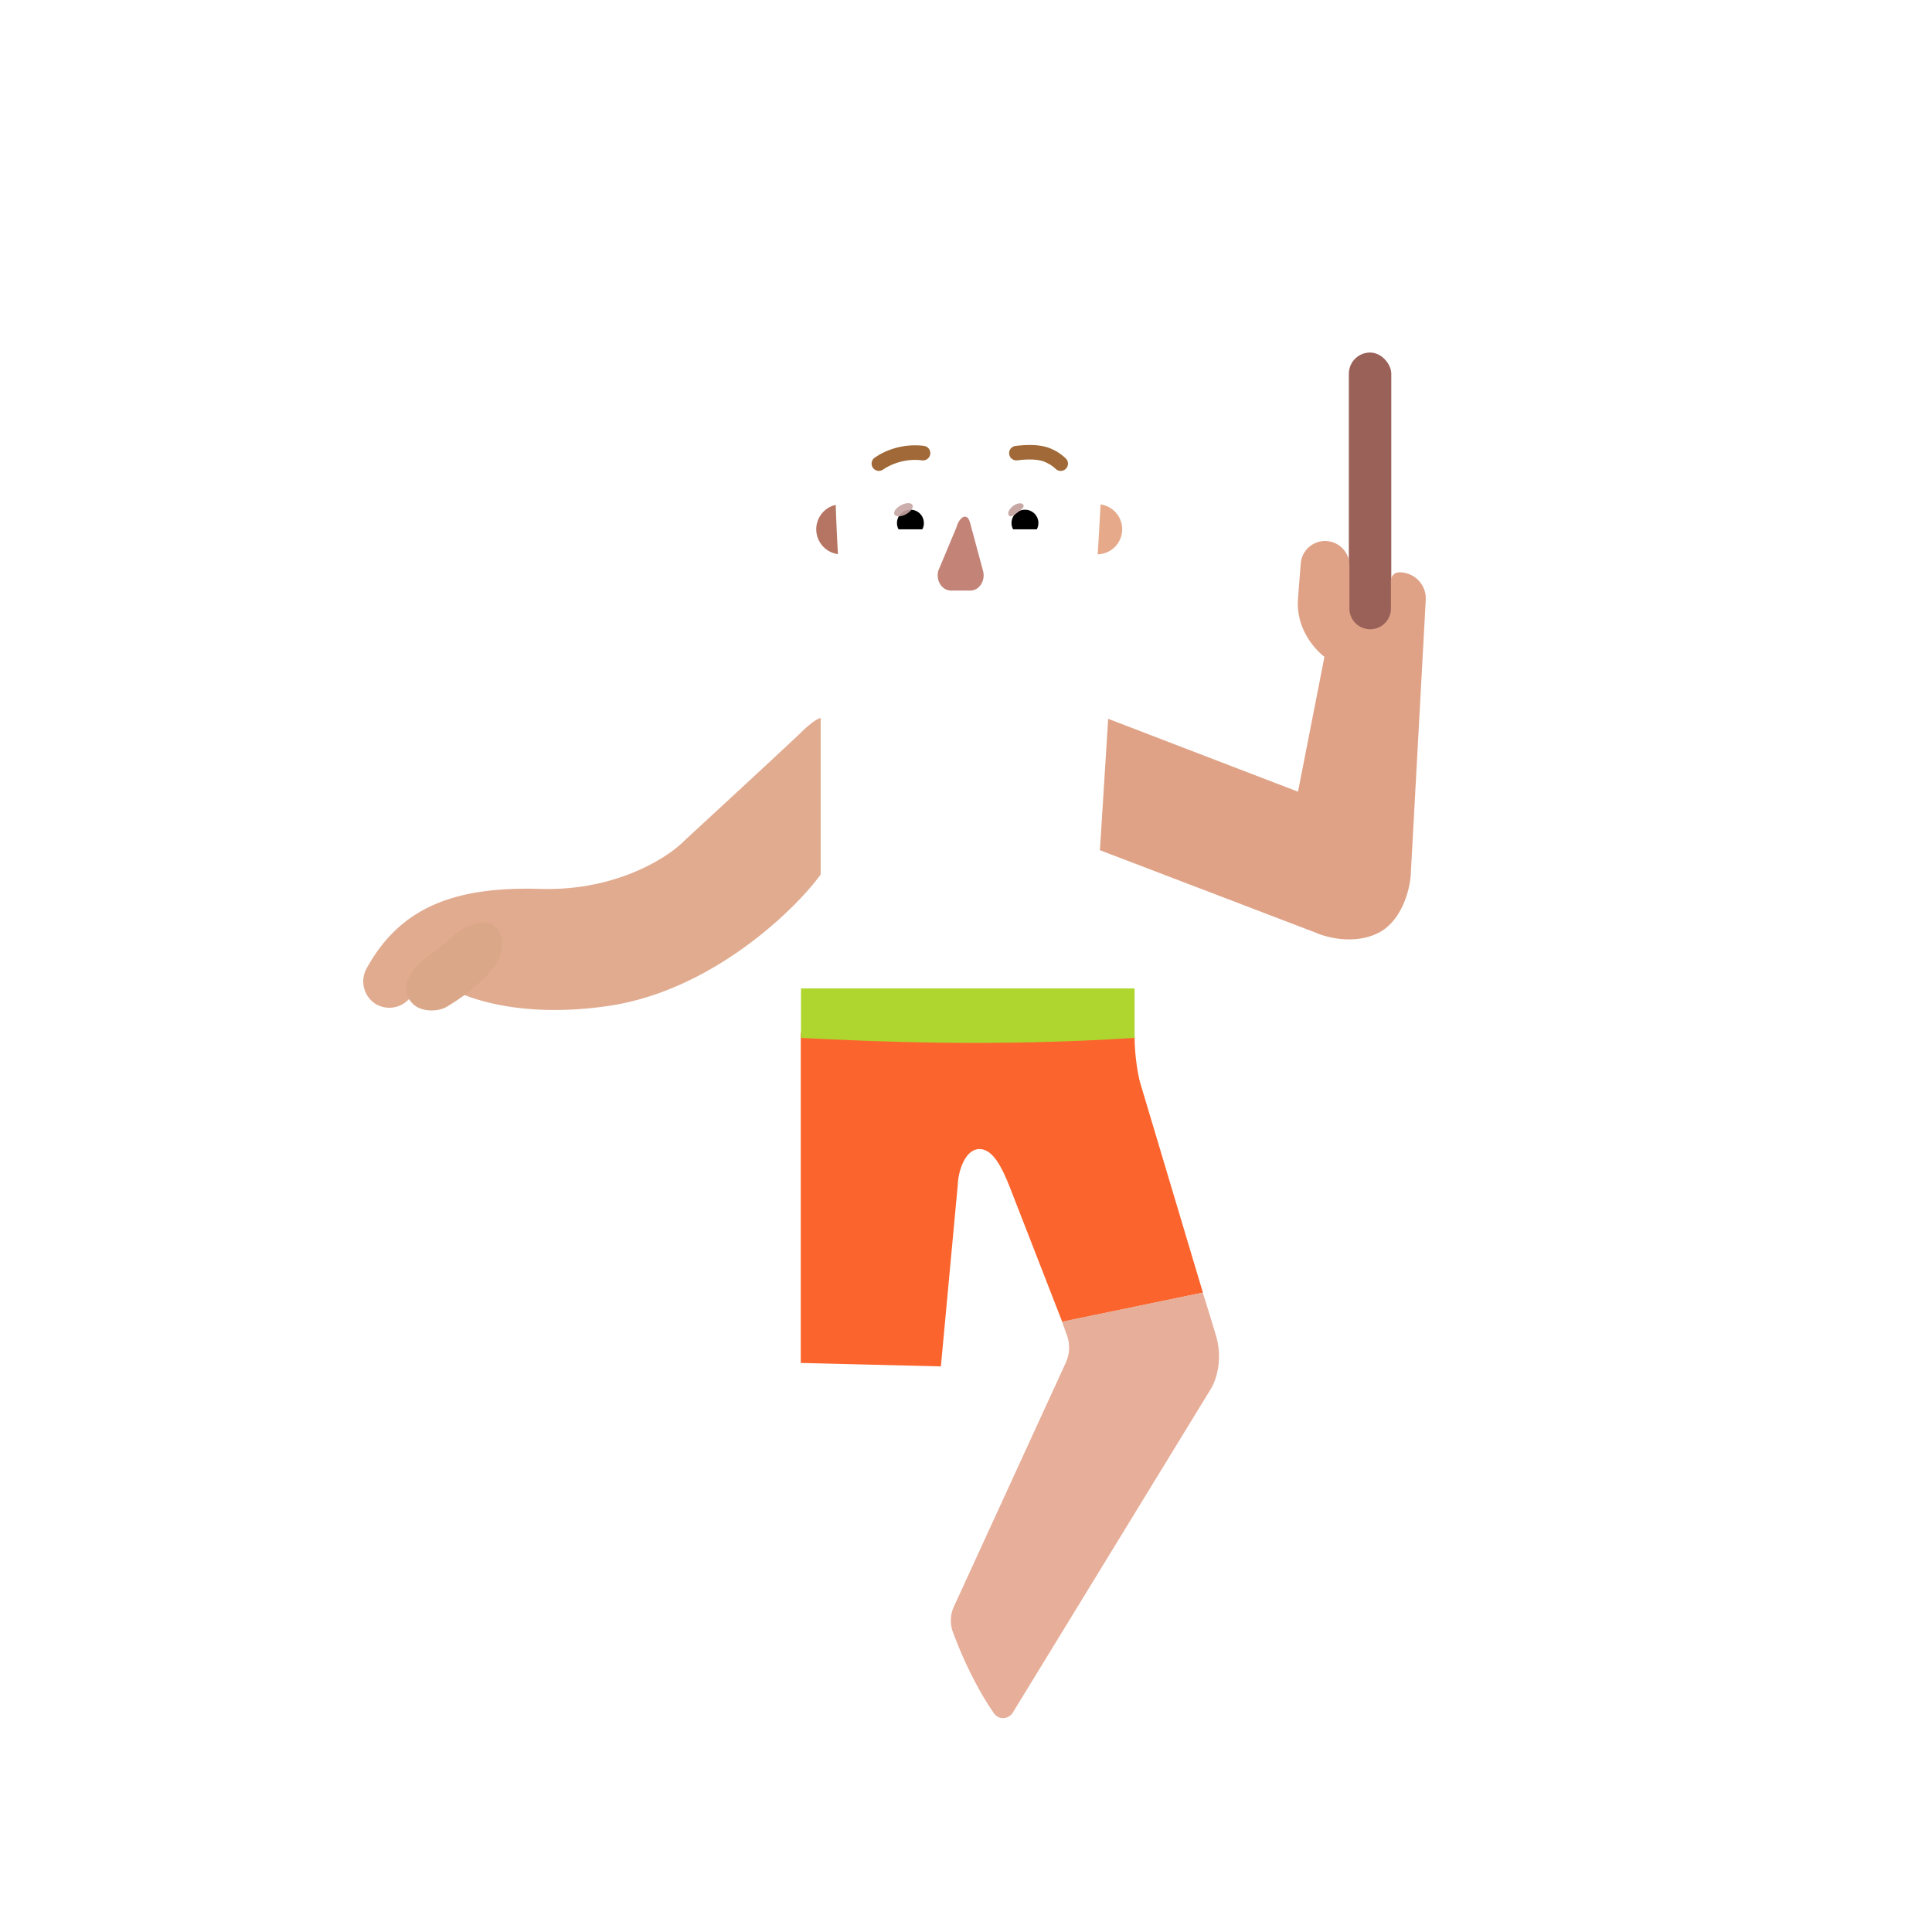 <svg xmlns="http://www.w3.org/2000/svg" width="3em" height="3em" viewBox="0 0 32 32"><g fill="none"><g filter="url(#)"><rect width="4.843" height="8.191" x="12.963" y="14.245" fill="url(#)" rx="2.422" transform="rotate(-45 12.963 14.245)"/></g><g filter="url(#)"><rect width="6.894" height="11.735" fill="url(#)" rx="3.447" transform="scale(-1 1)rotate(-45 -1.997 35.922)"/></g><rect width="6.894" height="11.735" fill="url(#)" rx="3.447" transform="scale(-1 1)rotate(-45 -1.997 35.922)"/><g filter="url(#)"><path fill="url(#)" d="M8.523 11.566a3.454 3.454 0 0 1 .006-4.881a3.454 3.454 0 0 1 4.88-.006l1.19 1.19c.338.338.602.742.775 1.188l1.2 3.086c.154.398.233.822.233 1.25v.559a2.443 2.443 0 0 1-4.17 1.727z"/><path fill="url(#)" d="M8.523 11.566a3.454 3.454 0 0 1 .006-4.881a3.454 3.454 0 0 1 4.88-.006l1.19 1.19c.338.338.602.742.775 1.188l1.2 3.086c.154.398.233.822.233 1.25v.559a2.443 2.443 0 0 1-4.17 1.727z"/></g><g filter="url(#)"><rect width="4.843" height="8.244" fill="url(#)" rx="2.422" transform="scale(-1 1)rotate(-45 7.602 30.155)"/></g><g filter="url(#)"><path fill="#fff" d="M10.047 10.107a.21.21 0 1 0-.284.31l1.82 1.667l-.84.086a.21.21 0 1 0 .043.418l1.21-.124l.955.874a.21.21 0 0 0 .284-.31z"/></g><g filter="url(#)"><path fill="#fff" d="M11.403 7.167a.21.21 0 0 0-.417.048l.159 1.385l-1.024-.928a.21.21 0 1 0-.282.311l5.73 5.192a.21.21 0 0 0 .282-.311l-4.235-3.837z"/></g><g filter="url(#)"><path fill="#fff" d="M22.037 10.107a.21.21 0 1 1 .283.31l-1.819 1.667l.84.086a.21.21 0 1 1-.043.418l-1.211-.124l-.954.874a.21.21 0 0 1-.284-.31z"/></g><g filter="url(#)"><path fill="#fff" d="M20.68 7.167a.21.21 0 0 1 .418.048L20.94 8.6l1.024-.928a.21.21 0 1 1 .282.311l-5.73 5.192a.21.21 0 0 1-.282-.311l4.234-3.837z"/></g><g filter="url(#)"><rect width=".703" height="4.633" x="22.341" y="5.839" fill="#9A6159" rx=".352"/><rect width=".703" height="4.633" x="22.341" y="5.839" fill="url(#)" rx=".352"/></g><g filter="url(#)"><path fill="url(#)" d="M22.5 3.136a.22.22 0 0 1 .4 0l.413.896a.22.22 0 0 0 .175.126l.983.115a.22.22 0 0 1 .128.376l-.734.716a.22.22 0 0 0-.062.201l.185.925a.22.22 0 0 1-.32.238l-.864-.46a.22.22 0 0 0-.206 0l-.87.463a.22.22 0 0 1-.32-.236l.178-.932a.22.22 0 0 0-.062-.197l-.727-.719a.22.22 0 0 1 .13-.375l.98-.115a.22.22 0 0 0 .174-.125z"/></g><path fill="url(#)" d="M22.5 3.136a.22.22 0 0 1 .4 0l.413.896a.22.22 0 0 0 .175.126l.983.115a.22.22 0 0 1 .128.376l-.734.716a.22.22 0 0 0-.062.201l.185.925a.22.22 0 0 1-.32.238l-.864-.46a.22.22 0 0 0-.206 0l-.87.463a.22.22 0 0 1-.32-.236l.178-.932a.22.22 0 0 0-.062-.197l-.727-.719a.22.22 0 0 1 .13-.375l.98-.115a.22.22 0 0 0 .174-.125z"/><path fill="url(#)" d="M22.5 3.136a.22.22 0 0 1 .4 0l.413.896a.22.22 0 0 0 .175.126l.983.115a.22.22 0 0 1 .128.376l-.734.716a.22.22 0 0 0-.062.201l.185.925a.22.22 0 0 1-.32.238l-.864-.46a.22.22 0 0 0-.206 0l-.87.463a.22.22 0 0 1-.32-.236l.178-.932a.22.22 0 0 0-.062-.197l-.727-.719a.22.22 0 0 1 .13-.375l.98-.115a.22.22 0 0 0 .174-.125z"/><path fill="url(#)" d="M22.5 3.136a.22.22 0 0 1 .4 0l.413.896a.22.22 0 0 0 .175.126l.983.115a.22.22 0 0 1 .128.376l-.734.716a.22.22 0 0 0-.062.201l.185.925a.22.22 0 0 1-.32.238l-.864-.46a.22.22 0 0 0-.206 0l-.87.463a.22.22 0 0 1-.32-.236l.178-.932a.22.22 0 0 0-.062-.197l-.727-.719a.22.22 0 0 1 .13-.375l.98-.115a.22.22 0 0 0 .174-.125z"/><path fill="#FB652D" d="M13.263 22.575v-5.471l5.529.056c0 .348.063.665.09.764l1.042 3.486l-2.33.484l-.865-2.222c-.132-.337-.285-.64-.504-.64c-.25 0-.356.39-.361.59l-.28 3.01z"/><path fill="url(#)" d="M13.263 22.575v-5.471l5.529.056c0 .348.063.665.09.764l1.042 3.486l-2.33.484l-.865-2.222c-.132-.337-.285-.64-.504-.64c-.25 0-.356.39-.361.59l-.28 3.01z"/><path fill="url(#)" d="M13.263 22.575v-5.471l5.529.056c0 .348.063.665.09.764l1.042 3.486l-2.33.484l-.865-2.222c-.132-.337-.285-.64-.504-.64c-.25 0-.356.39-.361.59l-.28 3.01z"/><path fill="url(#)" d="M13.263 22.575v-5.471l5.529.056c0 .348.063.665.09.764l1.042 3.486l-2.33.484l-.865-2.222c-.132-.337-.285-.64-.504-.64c-.25 0-.356.39-.361.59l-.28 3.01z"/><path fill="url(#)" d="M13.263 22.575v-5.471l5.529.056c0 .348.063.665.09.764l1.042 3.486l-2.33.484l-.865-2.222c-.132-.337-.285-.64-.504-.64c-.25 0-.356.39-.361.59l-.28 3.01z"/><path fill="url(#)" d="M13.263 22.575v-5.471l5.529.056c0 .348.063.665.09.764l1.042 3.486l-2.33.484l-.865-2.222c-.132-.337-.285-.64-.504-.64c-.25 0-.356.39-.361.59l-.28 3.01z"/><path fill="#AED62F" d="M13.267 17.191v-.82h5.525v.82c-2.337.149-4.276.063-5.525 0"/><path fill="url(#)" d="M13.267 17.191v-.82h5.525v.82c-2.337.149-4.276.063-5.525 0"/><path fill="url(#)" d="M13.267 17.191v-.82h5.525v.82c-2.337.149-4.276.063-5.525 0"/><path fill="url(#)" d="m13.318 30.43l-.057-7.86l2.32.062l-.438 7.053a.47.47 0 0 1-.216.373a7 7 0 0 1-1.287.603a.242.242 0 0 1-.322-.23"/><path fill="url(#)" d="m13.318 30.43l-.057-7.86l2.32.062l-.438 7.053a.47.47 0 0 1-.216.373a7 7 0 0 1-1.287.603a.242.242 0 0 1-.322-.23"/><path fill="url(#)" d="m13.318 30.43l-.057-7.86l2.32.062l-.438 7.053a.47.47 0 0 1-.216.373a7 7 0 0 1-1.287.603a.242.242 0 0 1-.322-.23"/><path fill="url(#)" d="m13.318 30.43l-.057-7.86l2.32.062l-.438 7.053a.47.47 0 0 1-.216.373a7 7 0 0 1-1.287.603a.242.242 0 0 1-.322-.23"/><path fill="url(#)" d="m13.312 28.94l.006 1.49c0 .169.164.288.322.231c.348-.125.845-.33 1.287-.603a.47.47 0 0 0 .215-.373l.055-.894z"/><path fill="url(#)" d="m13.312 28.94l.006 1.49c0 .169.164.288.322.231c.348-.125.845-.33 1.287-.603a.47.47 0 0 0 .215-.373l.055-.894z"/><g filter="url(#)"><path fill="#E7AE99" d="m17.672 22.117l-.082-.227l2.331-.48c.02.062.094.292.219.71c.125.42-.01.774-.094.9l-3.269 5.343c-.07.116-.233.128-.311.018c-.297-.422-.547-.975-.686-1.358a.55.55 0 0 1 .023-.42l1.85-4.033a.6.6 0 0 0 .019-.453"/><path fill="url(#)" d="m17.672 22.117l-.082-.227l2.331-.48c.02.062.094.292.219.71c.125.42-.01.774-.094.9l-3.269 5.343c-.07.116-.233.128-.311.018c-.297-.422-.547-.975-.686-1.358a.55.55 0 0 1 .023-.42l1.85-4.033a.6.6 0 0 0 .019-.453"/><path fill="url(#)" d="m17.672 22.117l-.082-.227l2.331-.48c.02.062.094.292.219.71c.125.42-.01.774-.094.9l-3.269 5.343c-.07.116-.233.128-.311.018c-.297-.422-.547-.975-.686-1.358a.55.55 0 0 1 .023-.42l1.85-4.033a.6.6 0 0 0 .019-.453"/></g><path fill="url(#)" d="m17.672 22.117l-.082-.227l2.331-.48c.02.062.094.292.219.71c.125.42-.01.774-.094.9l-3.269 5.343c-.07.116-.233.128-.311.018c-.297-.422-.547-.975-.686-1.358a.55.55 0 0 1 .023-.42l1.85-4.033a.6.6 0 0 0 .019-.453"/><path fill="url(#)" d="m17.397 27.35l-.62 1.013c-.07.116-.233.128-.311.018c-.297-.422-.547-.975-.686-1.358a.55.55 0 0 1 .023-.42l.466-1.017z"/><path fill="url(#)" d="m17.397 27.35l-.62 1.013c-.07.116-.233.128-.311.018c-.297-.422-.547-.975-.686-1.358a.55.55 0 0 1 .023-.42l.466-1.017z"/><circle cx="6.572" cy="16.527" r=".438" fill="url(#)"/><g filter="url(#)"><path fill="#E1AB90" d="M13.28 12.12c.194-.187.29-.228.313-.226v2.59c-.399.557-1.783 1.92-3.508 2.176c-1.615.24-2.64-.206-2.883-.469c-.132.09-.302.24-.448.377a.44.44 0 0 1-.556.045a.444.444 0 0 1-.133-.56c.558-1.026 1.462-1.373 2.887-1.33c1.256.037 2.117-.522 2.39-.805c.566-.521 1.744-1.61 1.938-1.797"/><path fill="url(#)" d="M13.28 12.12c.194-.187.29-.228.313-.226v2.59c-.399.557-1.783 1.92-3.508 2.176c-1.615.24-2.64-.206-2.883-.469c-.132.09-.302.24-.448.377a.44.44 0 0 1-.556.045a.444.444 0 0 1-.133-.56c.558-1.026 1.462-1.373 2.887-1.33c1.256.037 2.117-.522 2.39-.805c.566-.521 1.744-1.61 1.938-1.797"/><path fill="url(#)" d="M13.28 12.12c.194-.187.29-.228.313-.226v2.59c-.399.557-1.783 1.92-3.508 2.176c-1.615.24-2.64-.206-2.883-.469c-.132.09-.302.24-.448.377a.44.44 0 0 1-.556.045a.444.444 0 0 1-.133-.56c.558-1.026 1.462-1.373 2.887-1.33c1.256.037 2.117-.522 2.39-.805c.566-.521 1.744-1.61 1.938-1.797"/></g><g filter="url(#)"><path fill="#DAA788" d="M7.08 15.845c.177-.132.339-.264.43-.341c.416-.347.637-.218.723-.13c.1.104.145.419-.093.696c-.25.29-.51.465-.735.602c-.165.1-.46.087-.582-.063c-.238-.242-.014-.561.256-.764"/><path fill="url(#)" d="M7.08 15.845c.177-.132.339-.264.43-.341c.416-.347.637-.218.723-.13c.1.104.145.419-.093.696c-.25.29-.51.465-.735.602c-.165.1-.46.087-.582-.063c-.238-.242-.014-.561.256-.764"/><path fill="url(#)" d="M7.08 15.845c.177-.132.339-.264.43-.341c.416-.347.637-.218.723-.13c.1.104.145.419-.093.696c-.25.29-.51.465-.735.602c-.165.1-.46.087-.582-.063c-.238-.242-.014-.561.256-.764"/></g><g filter="url(#)"><path fill="#DFA286" d="m21.499 13.113l-3.144-1.207l-.137 2.176l3.578 1.367c.185.083.652.2 1.039 0s.516-.719.531-.953l.249-4.56a.433.433 0 0 0-.433-.456h-.007a.137.137 0 0 0-.137.137v.48a.344.344 0 0 1-.687 0v-.744a.404.404 0 0 0-.805-.036c-.013.162-.03.366-.047.6c-.037.494.276.837.438.962z"/></g><path fill="url(#)" d="M16.052 11.56c-.437.015-1.42.083-1.985.163c-.721.102-.764.711-.764.992v3.68h5.525v-3.68c0-.28-.044-.89-.765-.992a25 25 0 0 0-1.985-.163z"/><path fill="url(#)" d="M16.052 11.56c-.437.015-1.42.083-1.985.163c-.721.102-.764.711-.764.992v3.68h5.525v-3.68c0-.28-.044-.89-.765-.992a25 25 0 0 0-1.985-.163z"/><path fill="url(#)" d="M16.052 11.56c-.437.015-1.42.083-1.985.163c-.721.102-.764.711-.764.992v3.68h5.525v-3.68c0-.28-.044-.89-.765-.992a25 25 0 0 0-1.985-.163z"/><path fill="url(#)" d="M16.052 11.56c-.437.015-1.42.083-1.985.163c-.721.102-.764.711-.764.992v3.68h5.525v-3.68c0-.28-.044-.89-.765-.992a25 25 0 0 0-1.985-.163z"/><path fill="url(#)" d="M16.052 11.56c-.437.015-1.42.083-1.985.163c-.721.102-.764.711-.764.992v3.68h5.525v-3.68c0-.28-.044-.89-.765-.992a25 25 0 0 0-1.985-.163z"/><path fill="url(#)" d="M15.07 11.328v.349c0 .058.026.114.065.157c.135.147.326.443.456.87c.06.195.233.342.437.342a.47.47 0 0 0 .437-.342c.13-.427.322-.723.457-.87a.24.24 0 0 0 .065-.157v-.35z"/><path fill="url(#)" d="M15.07 11.328v.349c0 .058.026.114.065.157c.135.147.326.443.456.87c.06.195.233.342.437.342a.47.47 0 0 0 .437-.342c.13-.427.322-.723.457-.87a.24.24 0 0 0 .065-.157v-.35z"/><g filter="url(#)"><path stroke="url(#)" stroke-linecap="round" stroke-width=".5" d="m19.88 13.51l2.672 1.045a.1.1 0 0 0 .136-.085l.301-3.57"/></g><g filter="url(#)"><path stroke="url(#)" stroke-linecap="round" stroke-width=".2" d="M22.06 9.4v.505a1 1 0 0 0 .433.824l.215.148"/></g><g filter="url(#)"><path stroke="url(#)" stroke-linecap="round" stroke-width=".2" d="M23.32 9.777v.258a.9.9 0 0 1-.25.617v0"/></g><path fill="url(#)" d="M18.138 9.424a.7.7 0 0 0 .392-.134v.404a.94.94 0 0 1-.582.876q.112-.236.15-.512z"/><path fill="url(#)" d="M13.919 9.424a.7.7 0 0 1-.393-.134v.404c0 .388.231.733.582.876a1.8 1.8 0 0 1-.15-.512z"/><path fill="url(#)" d="M13.919 9.424a.7.7 0 0 1-.393-.134v.404c0 .388.231.733.582.876a1.8 1.8 0 0 1-.15-.512z"/><path fill="url(#)" d="M13.919 9.424a.7.7 0 0 1-.393-.134v.404c0 .388.231.733.582.876a1.8 1.8 0 0 1-.15-.512z"/><path fill="url(#)" d="M13.919 9.424a.7.7 0 0 1-.393-.134v.404c0 .388.231.733.582.876a1.8 1.8 0 0 1-.15-.512z"/><g filter="url(#)"><path fill="url(#)" d="M13.935 10.082a1.7 1.7 0 0 0 1.686 1.477h.818a1.7 1.7 0 0 0 1.687-1.477c.05-.818.102-1.632.14-2.449a.63.63 0 0 0-.598-.621h-.608c-.414 0-.79-.245-.96-.626a.29.29 0 0 0-.266-.182h-.553c-.8 0-1.45.656-1.45 1.466c0 .808.05 1.602.104 2.412"/></g><path fill="url(#)" d="M13.935 10.082a1.7 1.7 0 0 0 1.686 1.477h.818a1.7 1.7 0 0 0 1.687-1.477c.05-.818.102-1.632.14-2.449a.63.63 0 0 0-.598-.621h-.608c-.414 0-.79-.245-.96-.626a.29.29 0 0 0-.266-.182h-.553c-.8 0-1.45.656-1.45 1.466c0 .808.05 1.602.104 2.412"/><path fill="url(#)" d="M13.935 10.082a1.7 1.7 0 0 0 1.686 1.477h.818a1.7 1.7 0 0 0 1.687-1.477c.05-.818.102-1.632.14-2.449a.63.63 0 0 0-.598-.621h-.608c-.414 0-.79-.245-.96-.626a.29.29 0 0 0-.266-.182h-.553c-.8 0-1.45.656-1.45 1.466c0 .808.05 1.602.104 2.412"/><path fill="url(#)" d="M13.935 10.082a1.7 1.7 0 0 0 1.686 1.477h.818a1.7 1.7 0 0 0 1.687-1.477c.05-.818.102-1.632.14-2.449a.63.63 0 0 0-.598-.621h-.608c-.414 0-.79-.245-.96-.626a.29.29 0 0 0-.266-.182h-.553c-.8 0-1.45.656-1.45 1.466c0 .808.05 1.602.104 2.412"/><path fill="url(#)" d="M13.935 10.082a1.7 1.7 0 0 0 1.686 1.477h.818a1.7 1.7 0 0 0 1.687-1.477c.05-.818.102-1.632.14-2.449a.63.63 0 0 0-.598-.621h-.608c-.414 0-.79-.245-.96-.626a.29.29 0 0 0-.266-.182h-.553c-.8 0-1.45.656-1.45 1.466c0 .808.05 1.602.104 2.412"/><path fill="url(#)" d="M13.935 10.082a1.7 1.7 0 0 0 1.686 1.477h.818a1.7 1.7 0 0 0 1.687-1.477c.05-.818.102-1.632.14-2.449a.63.63 0 0 0-.598-.621h-.608c-.414 0-.79-.245-.96-.626a.29.29 0 0 0-.266-.182h-.553c-.8 0-1.45.656-1.45 1.466c0 .808.05 1.602.104 2.412"/><path fill="url(#)" d="M13.935 10.082a1.7 1.7 0 0 0 1.686 1.477h.818a1.7 1.7 0 0 0 1.687-1.477c.05-.818.102-1.632.14-2.449a.63.63 0 0 0-.598-.621h-.608c-.414 0-.79-.245-.96-.626a.29.29 0 0 0-.266-.182h-.553c-.8 0-1.45.656-1.45 1.466c0 .808.05 1.602.104 2.412"/><path fill="url(#)" d="M13.935 10.082a1.7 1.7 0 0 0 1.686 1.477h.818a1.7 1.7 0 0 0 1.687-1.477c.05-.818.102-1.632.14-2.449a.63.63 0 0 0-.598-.621h-.608c-.414 0-.79-.245-.96-.626a.29.29 0 0 0-.266-.182h-.553c-.8 0-1.45.656-1.45 1.466c0 .808.05 1.602.104 2.412"/><path fill="url(#)" d="M13.935 10.082a1.7 1.7 0 0 0 1.686 1.477h.818a1.7 1.7 0 0 0 1.687-1.477c.05-.818.102-1.632.14-2.449a.63.63 0 0 0-.598-.621h-.608c-.414 0-.79-.245-.96-.626a.29.29 0 0 0-.266-.182h-.553c-.8 0-1.45.656-1.45 1.466c0 .808.05 1.602.104 2.412"/><g filter="url(#)"><path fill="#C48377" d="m15.841 8.736l-.3.718c-.044.164.062.328.211.328h.32c.149 0 .254-.166.21-.328l-.215-.797c-.047-.177-.177-.098-.226.079"/></g><g filter="url(#)"><path fill="url(#)" d="m15.862 8.572l-.23.797c-.047.164.066.329.226.329h.34c.16 0 .274-.167.227-.329l-.23-.797c-.05-.177-.281-.177-.333 0"/><path fill="url(#)" d="m15.862 8.572l-.23.797c-.047.164.066.329.226.329h.34c.16 0 .274-.167.227-.329l-.23-.797c-.05-.177-.281-.177-.333 0"/><path fill="url(#)" d="m15.862 8.572l-.23.797c-.047.164.066.329.226.329h.34c.16 0 .274-.167.227-.329l-.23-.797c-.05-.177-.281-.177-.333 0"/><path fill="url(#)" d="m15.862 8.572l-.23.797c-.047.164.066.329.226.329h.34c.16 0 .274-.167.227-.329l-.23-.797c-.05-.177-.281-.177-.333 0"/></g><g filter="url(#)"><path stroke="url(#)" stroke-width=".15" d="M15.462 9.93a.14.14 0 0 0-.168.028a.134.134 0 0 0-.015.17c.159.241.435.4.75.4c.314 0 .59-.16.749-.4l-.063-.041l.063.041a.135.135 0 0 0-.015-.171a.14.14 0 0 0-.168-.028a1.2 1.2 0 0 1-.567.135a1.24 1.24 0 0 1-.566-.134Z"/></g><path fill="url(#)" d="M16.028 10.139c-.22 0-.427-.052-.6-.143c-.06-.03-.124.037-.087.09a.82.82 0 0 0 .687.368a.82.82 0 0 0 .687-.367c.038-.056-.026-.121-.085-.09a1.3 1.3 0 0 1-.602.142"/><g filter="url(#)"><path fill="url(#)" d="M18.135 6c.223.076.423.232.55.455c.203.356.173.782-.046 1.097a.7.7 0 0 0-.117.379v.515a.8.8 0 0 0-.29-.116l.034-.697a.63.63 0 0 0-.598-.621h-.608c-.414 0-.79-.245-.96-.626a.29.29 0 0 0-.267-.182h-.552c-.8 0-1.45.656-1.45 1.466l.014.667a.74.74 0 0 0-.313.115V7.93a.7.7 0 0 0-.117-.38a1.04 1.04 0 0 1-.062-1.06c.126-.24.33-.408.563-.49c.249-.088.46-.256.601-.481a1.01 1.01 0 0 1 1.254-.396a.65.65 0 0 0 .518 0a1.01 1.01 0 0 1 1.259.41c.134.22.343.381.587.465"/><path fill="url(#)" d="M18.135 6c.223.076.423.232.55.455c.203.356.173.782-.046 1.097a.7.7 0 0 0-.117.379v.515a.8.8 0 0 0-.29-.116l.034-.697a.63.63 0 0 0-.598-.621h-.608c-.414 0-.79-.245-.96-.626a.29.29 0 0 0-.267-.182h-.552c-.8 0-1.45.656-1.45 1.466l.014.667a.74.74 0 0 0-.313.115V7.93a.7.7 0 0 0-.117-.38a1.04 1.04 0 0 1-.062-1.06c.126-.24.33-.408.563-.49c.249-.088.46-.256.601-.481a1.01 1.01 0 0 1 1.254-.396a.65.65 0 0 0 .518 0a1.01 1.01 0 0 1 1.259.41c.134.22.343.381.587.465"/><path fill="url(#)" d="M18.135 6c.223.076.423.232.55.455c.203.356.173.782-.046 1.097a.7.7 0 0 0-.117.379v.515a.8.8 0 0 0-.29-.116l.034-.697a.63.63 0 0 0-.598-.621h-.608c-.414 0-.79-.245-.96-.626a.29.29 0 0 0-.267-.182h-.552c-.8 0-1.45.656-1.45 1.466l.014.667a.74.74 0 0 0-.313.115V7.93a.7.7 0 0 0-.117-.38a1.04 1.04 0 0 1-.062-1.06c.126-.24.33-.408.563-.49c.249-.088.46-.256.601-.481a1.01 1.01 0 0 1 1.254-.396a.65.65 0 0 0 .518 0a1.01 1.01 0 0 1 1.259.41c.134.22.343.381.587.465"/><path fill="url(#)" d="M18.135 6c.223.076.423.232.55.455c.203.356.173.782-.046 1.097a.7.7 0 0 0-.117.379v.515a.8.8 0 0 0-.29-.116l.034-.697a.63.63 0 0 0-.598-.621h-.608c-.414 0-.79-.245-.96-.626a.29.29 0 0 0-.267-.182h-.552c-.8 0-1.45.656-1.45 1.466l.014.667a.74.74 0 0 0-.313.115V7.93a.7.7 0 0 0-.117-.38a1.04 1.04 0 0 1-.062-1.06c.126-.24.33-.408.563-.49c.249-.088.46-.256.601-.481a1.01 1.01 0 0 1 1.254-.396a.65.65 0 0 0 .518 0a1.01 1.01 0 0 1 1.259.41c.134.22.343.381.587.465"/><path fill="url(#)" d="M18.135 6c.223.076.423.232.55.455c.203.356.173.782-.046 1.097a.7.7 0 0 0-.117.379v.515a.8.8 0 0 0-.29-.116l.034-.697a.63.63 0 0 0-.598-.621h-.608c-.414 0-.79-.245-.96-.626a.29.29 0 0 0-.267-.182h-.552c-.8 0-1.45.656-1.45 1.466l.014.667a.74.74 0 0 0-.313.115V7.93a.7.7 0 0 0-.117-.38a1.04 1.04 0 0 1-.062-1.06c.126-.24.33-.408.563-.49c.249-.088.46-.256.601-.481a1.01 1.01 0 0 1 1.254-.396a.65.65 0 0 0 .518 0a1.01 1.01 0 0 1 1.259.41c.134.22.343.381.587.465"/></g><g filter="url(#)"><path fill="#A06937" d="M17.648 7.589a.8.8 0 0 0-.298-.179c-.132-.041-.298-.052-.527-.024a.12.12 0 1 0 .03.238c.208-.025.336-.012.424.016a.6.6 0 0 1 .213.13a.12.12 0 0 0 .158-.181"/></g><g filter="url(#)"><path fill="#A06937" d="M14.548 7.541a1.2 1.2 0 0 1 .755-.156a.12.12 0 1 1-.03.24a.96.96 0 0 0-.634.144l-.007.005h-.001a.12.12 0 0 1-.148-.19z"/></g><g filter="url(#)"><path fill="url(#)" d="m16.13 6.445l-.03-.06a.29.29 0 0 0-.267-.181h-.552c-.8 0-1.45.656-1.45 1.466v.12c-.147-.113-.333-.35-.333-.733c0-.465.34-.7.556-.85c.06-.042.112-.078.143-.11l.043-.045c.152-.161.422-.448.894-.573a2 2 0 0 1 .197-.042c.466-.075.807.344.807.817v.185z"/><path fill="url(#)" d="m16.13 6.445l-.03-.06a.29.29 0 0 0-.267-.181h-.552c-.8 0-1.45.656-1.45 1.466v.12c-.147-.113-.333-.35-.333-.733c0-.465.34-.7.556-.85c.06-.042.112-.078.143-.11l.043-.045c.152-.161.422-.448.894-.573a2 2 0 0 1 .197-.042c.466-.075.807.344.807.817v.185z"/></g><g filter="url(#)"><path fill="url(#)" d="m18.29 7.908l-.013-.274a.637.637 0 0 0-.61-.618h-.607a1.05 1.05 0 0 1-.922-.547s.313-.902.831-.785c.38.085.785.22 1.095.422c.757.493.625 1.383.226 1.802"/><path fill="url(#)" d="m18.29 7.908l-.013-.274a.637.637 0 0 0-.61-.618h-.607a1.05 1.05 0 0 1-.922-.547s.313-.902.831-.785c.38.085.785.22 1.095.422c.757.493.625 1.383.226 1.802"/><path fill="url(#)" d="m18.29 7.908l-.013-.274a.637.637 0 0 0-.61-.618h-.607a1.05 1.05 0 0 1-.922-.547s.313-.902.831-.785c.38.085.785.22 1.095.422c.757.493.625 1.383.226 1.802"/><path fill="url(#)" d="m18.29 7.908l-.013-.274a.637.637 0 0 0-.61-.618h-.607a1.05 1.05 0 0 1-.922-.547s.313-.902.831-.785c.38.085.785.22 1.095.422c.757.493.625 1.383.226 1.802"/><path fill="url(#)" d="m18.29 7.908l-.013-.274a.637.637 0 0 0-.61-.618h-.607a1.05 1.05 0 0 1-.922-.547s.313-.902.831-.785c.38.085.785.22 1.095.422c.757.493.625 1.383.226 1.802"/><path fill="url(#)" d="m18.29 7.908l-.013-.274a.637.637 0 0 0-.61-.618h-.607a1.05 1.05 0 0 1-.922-.547s.313-.902.831-.785c.38.085.785.22 1.095.422c.757.493.625 1.383.226 1.802"/></g><path fill="#fff" d="M17.066 8.16c.283 0 .523.195.588.459a.12.12 0 0 1-.116.147h-.968a.1.1 0 0 1-.1-.117c.056-.279.3-.49.596-.49"/><path fill="url(#)" d="M16.976 8.277a.387.387 0 0 1 .373.49h-.748a.39.39 0 0 1 .375-.49"/><path fill="#000" d="M16.754 8.664a.22.22 0 0 1 .222-.221a.22.22 0 0 1 .197.324h-.392a.2.2 0 0 1-.027-.103"/><g filter="url(#)"><path fill="#C7A7A3" d="M16.948 8.359c.027.037-.03.082-.096.13c-.066.05-.114.084-.142.048s.003-.107.069-.156c.066-.05.141-.059.169-.022"/><path fill="url(#)" d="M16.948 8.359c.027.037-.03.082-.096.13c-.066.05-.114.084-.142.048s.003-.107.069-.156c.066-.05.141-.059.169-.022"/></g><g filter="url(#)"><path fill="url(#)" d="M17.32 8.613a.36.36 0 0 0-.1-.2l-.112.123l.05.1z"/></g><path fill="#fff" d="M14.99 8.16a.606.606 0 0 0-.587.459a.12.12 0 0 0 .116.148h.968a.1.1 0 0 0 .099-.118a.61.61 0 0 0-.595-.49"/><path fill="url(#)" d="M15.08 8.277a.387.387 0 0 0-.373.49h.749a.39.39 0 0 0-.375-.49"/><path fill="#000" d="M15.302 8.664a.22.22 0 0 0-.222-.221a.22.22 0 0 0-.197.324h.393a.2.2 0 0 0 .026-.103"/><g filter="url(#)"><path fill="url(#)" d="M15.434 8.619c0-.125-.101-.209-.129-.234l-.125.121l.077.157z"/></g><g filter="url(#)"><ellipse cx="14.964" cy="8.443" fill="#C7A7A3" fill-opacity=".9" rx=".169" ry=".086" transform="rotate(-27.914 14.964 8.443)"/><ellipse cx="14.964" cy="8.443" fill="url(#)" rx=".169" ry=".086" transform="rotate(-27.914 14.964 8.443)"/></g><path fill="url(#)" d="M18.164 9.464q.044-.693.08-1.385a.698.698 0 0 1-.08 1.385"/><path fill="url(#)" d="M18.164 9.464q.044-.693.08-1.385a.698.698 0 0 1-.08 1.385"/><path fill="url(#)" d="M18.164 9.464q.044-.693.08-1.385a.698.698 0 0 1-.08 1.385"/><path fill="url(#)" d="M13.835 8.075a.698.698 0 0 0 .06 1.389a34 34 0 0 1-.06-1.389"/><path fill="url(#)" d="M13.835 8.075a.698.698 0 0 0 .06 1.389a34 34 0 0 1-.06-1.389"/><g filter="url(#)"><path fill="#B57562" d="M13.843 8.362a.415.415 0 0 0 .036.816a34 34 0 0 1-.037-.816"/></g><g filter="url(#)"><path fill="#E6AA8B" d="M18.181 9.181q.026-.412.048-.826a.415.415 0 0 1-.048.826"/></g><defs><radialGradient id="" cx="0" cy="0" r="1" gradientTransform="matrix(-1.878 -2.806 3.324 -2.225 16.838 22.143)" gradientUnits="userSpaceOnUse"><stop stop-color="#93EFFF"/><stop offset="1" stop-color="#91E5FF"/></radialGradient><radialGradient id="" cx="0" cy="0" r="1" gradientTransform="matrix(0 8.75 -10.187 0 3.092 .28)" gradientUnits="userSpaceOnUse"><stop offset=".356" stop-color="#90EEFF"/><stop offset="1" stop-color="#91DEFF"/></radialGradient><radialGradient id="" cx="0" cy="0" r="1" gradientTransform="rotate(-58.508 8.125 5.097)scale(2.876 1.69)" gradientUnits="userSpaceOnUse"><stop offset=".419" stop-color="#94D8FF"/><stop offset="1" stop-color="#94D8FF" stop-opacity="0"/></radialGradient><radialGradient id="" cx="0" cy="0" r="1" gradientTransform="matrix(.464 .884 -1.6 .84 1.815 6.289)" gradientUnits="userSpaceOnUse"><stop stop-color="#85D1FB"/><stop offset="1" stop-color="#80CAF3"/></radialGradient><radialGradient id="" cx="0" cy="0" r="1" gradientTransform="rotate(141.509 11.232 6.285)scale(3.314 3.478)" gradientUnits="userSpaceOnUse"><stop stop-color="#FFC736"/><stop offset="1" stop-color="#FEBB35"/></radialGradient><radialGradient id="" cx="0" cy="0" r="1" gradientTransform="matrix(.352 .891 -.531 .21 23.216 3.418)" gradientUnits="userSpaceOnUse"><stop offset=".22" stop-color="#FFDD49"/><stop offset="1" stop-color="#FFDD49" stop-opacity="0"/></radialGradient><radialGradient id="" cx="0" cy="0" r="1" gradientTransform="rotate(78.781 8.402 17.528)scale(1.044 .351)" gradientUnits="userSpaceOnUse"><stop stop-color="#FFD545"/><stop offset="1" stop-color="#FFD545" stop-opacity="0"/></radialGradient><radialGradient id="" cx="0" cy="0" r="1" gradientTransform="matrix(-.635 .22 -.13 -.375 24.731 4.37)" gradientUnits="userSpaceOnUse"><stop stop-color="#FFD545"/><stop offset="1" stop-color="#FFD545" stop-opacity="0"/></radialGradient><radialGradient id="" cx="0" cy="0" r="1" gradientTransform="rotate(-105.819 18.008 3.252)scale(4.872 1.606)" gradientUnits="userSpaceOnUse"><stop stop-color="#FF8045"/><stop offset="1" stop-color="#FF8045" stop-opacity="0"/></radialGradient><radialGradient id="" cx="0" cy="0" r="1" gradientTransform="matrix(1.344 3.125 -1.097 .471 17.1 20.746)" gradientUnits="userSpaceOnUse"><stop offset=".17" stop-color="#E43423"/><stop offset="1" stop-color="#E43423" stop-opacity="0"/></radialGradient><radialGradient id="" cx="0" cy="0" r="1" gradientTransform="matrix(-.07 -.734 .448 -.043 16.241 19.325)" gradientUnits="userSpaceOnUse"><stop stop-color="#E94A61"/><stop offset="1" stop-color="#E94A61" stop-opacity="0"/></radialGradient><radialGradient id="" cx="0" cy="0" r="1" gradientTransform="matrix(-.203 2.828 -.759 -.055 15.241 20.808)" gradientUnits="userSpaceOnUse"><stop stop-color="#FF6737"/><stop offset="1" stop-color="#FF6737" stop-opacity="0"/></radialGradient><radialGradient id="" cx="0" cy="0" r="1" gradientTransform="matrix(-.266 3.094 -.85 -.073 15.348 27.119)" gradientUnits="userSpaceOnUse"><stop offset=".085" stop-color="#A87973"/><stop offset="1" stop-color="#D7A18A" stop-opacity="0"/></radialGradient><radialGradient id="" cx="0" cy="0" r="1" gradientTransform="matrix(-.07 -.199 1.408 -.497 14.503 30.307)" gradientUnits="userSpaceOnUse"><stop stop-color="#603B8B"/><stop offset="1" stop-color="#603B8B" stop-opacity="0"/></radialGradient><radialGradient id="" cx="0" cy="0" r="1" gradientTransform="matrix(.469 1.805 -.965 .251 19.32 21.41)" gradientUnits="userSpaceOnUse"><stop offset=".091" stop-color="#FFCEAC"/><stop offset="1" stop-color="#FFCEAC" stop-opacity="0"/></radialGradient><radialGradient id="" cx="0" cy="0" r="1" gradientTransform="matrix(.711 .348 -.968 1.98 16.606 24.586)" gradientUnits="userSpaceOnUse"><stop offset=".108" stop-color="#B88067"/><stop offset="1" stop-color="#C6846B" stop-opacity="0"/></radialGradient><radialGradient id="" cx="0" cy="0" r="1" gradientTransform="matrix(.285 -.164 .55 .957 16.253 28.058)" gradientUnits="userSpaceOnUse"><stop offset=".122" stop-color="#593569"/><stop offset="1" stop-color="#593569" stop-opacity="0"/></radialGradient><radialGradient id="" cx="0" cy="0" r="1" gradientTransform="matrix(.438 .191 -.32 .731 6.135 16.572)" gradientUnits="userSpaceOnUse"><stop stop-color="#DC9F87"/><stop offset="1" stop-color="#B5737A"/></radialGradient><radialGradient id="" cx="0" cy="0" r="1" gradientTransform="rotate(-38.729 29.074 -.881)scale(8.092 6.396)" gradientUnits="userSpaceOnUse"><stop offset=".76" stop-color="#BC826B" stop-opacity="0"/><stop offset="1" stop-color="#BC826B"/></radialGradient><radialGradient id="" cx="0" cy="0" r="1" gradientTransform="matrix(-.947 2.72 -.895 -.312 13.593 14.311)" gradientUnits="userSpaceOnUse"><stop stop-color="#AC596B"/><stop offset="1" stop-color="#AC596B" stop-opacity="0"/></radialGradient><radialGradient id="" cx="0" cy="0" r="1" gradientTransform="matrix(-1.169 .938 -.156 -.194 8.314 15.384)" gradientUnits="userSpaceOnUse"><stop stop-color="#EDBA9F"/><stop offset="1" stop-color="#EDBA9F" stop-opacity="0"/></radialGradient><radialGradient id="" cx="0" cy="0" r="1" gradientTransform="matrix(.805 -.68 .452 .535 7.442 16.111)" gradientUnits="userSpaceOnUse"><stop offset=".45" stop-color="#E0AA8F" stop-opacity="0"/><stop offset="1" stop-color="#E0AA8F"/></radialGradient><radialGradient id="" cx="0" cy="0" r="1" gradientTransform="matrix(-1.927 .257 -.067 -.498 15.23 11.56)" gradientUnits="userSpaceOnUse"><stop stop-color="#E0521F"/><stop offset="1" stop-color="#E0521F" stop-opacity="0"/></radialGradient><radialGradient id="" cx="0" cy="0" r="1" gradientTransform="rotate(142.326 7.02 9.278)scale(1.56 .894)" gradientUnits="userSpaceOnUse"><stop stop-color="#FF9842"/><stop offset="1" stop-color="#FF9842" stop-opacity="0"/></radialGradient><radialGradient id="" cx="0" cy="0" r="1" gradientTransform="matrix(0 -4.672 4.077 0 18.136 16.395)" gradientUnits="userSpaceOnUse"><stop stop-color="#FF7E38"/><stop offset="1" stop-color="#FF7E38" stop-opacity="0"/></radialGradient><radialGradient id="" cx="0" cy="0" r="1" gradientTransform="rotate(62.33 -1.791 18.187)scale(1.178 2.482)" gradientUnits="userSpaceOnUse"><stop stop-color="#D08A70"/><stop offset="1" stop-color="#E1A891"/></radialGradient><radialGradient id="" cx="0" cy="0" r="1" gradientTransform="matrix(-.959 .518 -.253 -.468 16.987 11.507)" gradientUnits="userSpaceOnUse"><stop stop-color="#DF9E84"/><stop offset="1" stop-color="#DF9E84" stop-opacity="0"/></radialGradient><radialGradient id="" cx="0" cy="0" r="1" gradientTransform="matrix(-.264 1.534 -1.822 -.314 18.397 9.218)" gradientUnits="userSpaceOnUse"><stop offset=".28" stop-color="#F7BF94"/><stop offset="1" stop-color="#DA8F78"/></radialGradient><radialGradient id="" cx="0" cy="0" r="1" gradientTransform="matrix(.553 1.164 -.529 .251 13.62 9.341)" gradientUnits="userSpaceOnUse"><stop stop-color="#F8BF95"/><stop offset="1" stop-color="#DC998E"/></radialGradient><radialGradient id="" cx="0" cy="0" r="1" gradientTransform="rotate(81.457 1.611 12.738)scale(.524 .459)" gradientUnits="userSpaceOnUse"><stop offset=".263" stop-color="#D79B77"/><stop offset="1" stop-color="#D79B77" stop-opacity="0"/></radialGradient><radialGradient id="" cx="0" cy="0" r="1" gradientTransform="matrix(.553 1.164 -.529 .251 13.62 9.341)" gradientUnits="userSpaceOnUse"><stop stop-color="#F8BF95"/><stop offset="1" stop-color="#DC998E"/></radialGradient><radialGradient id="" cx="0" cy="0" r="1" gradientTransform="rotate(81.457 1.611 12.738)scale(.524 .459)" gradientUnits="userSpaceOnUse"><stop offset=".263" stop-color="#D79B77"/><stop offset="1" stop-color="#D79B77" stop-opacity="0"/></radialGradient><radialGradient id="" cx="0" cy="0" r="1" gradientTransform="matrix(-2.269 0 0 -4.013 17.247 8.882)" gradientUnits="userSpaceOnUse"><stop stop-color="#FFC59F"/><stop offset="1" stop-color="#C8917D"/></radialGradient><radialGradient id="" cx="0" cy="0" r="1" gradientTransform="matrix(-.496 5.625 -4.658 -.411 16.715 6.316)" gradientUnits="userSpaceOnUse"><stop offset=".778" stop-color="#C9937F" stop-opacity="0"/><stop offset="1" stop-color="#B36E91"/></radialGradient><radialGradient id="" cx="0" cy="0" r="1" gradientTransform="matrix(0 -.582 .72 0 17.09 8.396)" gradientUnits="userSpaceOnUse"><stop offset=".325" stop-color="#E4A38D"/><stop offset="1" stop-color="#E4A38D" stop-opacity="0"/></radialGradient><radialGradient id="" cx="0" cy="0" r="1" gradientTransform="matrix(-.025 -.479 .521 -.027 15.057 8.336)" gradientUnits="userSpaceOnUse"><stop offset=".378" stop-color="#C2847C"/><stop offset="1" stop-color="#C2847C" stop-opacity="0"/></radialGradient><radialGradient id="" cx="0" cy="0" r="1" gradientTransform="matrix(.524 0 0 2.662 13.91 9.049)" gradientUnits="userSpaceOnUse"><stop stop-color="#DBA085"/><stop offset="1" stop-color="#DBA085" stop-opacity="0"/></radialGradient><radialGradient id="" cx="0" cy="0" r="1" gradientTransform="matrix(1.135 -1.586 .359 .257 13.489 7.58)" gradientUnits="userSpaceOnUse"><stop offset=".451" stop-color="#B67459"/><stop offset="1" stop-color="#B67459" stop-opacity="0"/></radialGradient><radialGradient id="" cx="0" cy="0" r="1" gradientTransform="rotate(-103.259 12.196 -.994)scale(4.566 5.03)" gradientUnits="userSpaceOnUse"><stop offset=".924" stop-color="#C17F5F" stop-opacity="0"/><stop offset="1" stop-color="#C17F5F"/></radialGradient><radialGradient id="" cx="0" cy="0" r="1" gradientTransform="rotate(19.416 -10.694 52.603)scale(.941 .564)" gradientUnits="userSpaceOnUse"><stop offset=".258" stop-color="#C17F5F"/><stop offset="1" stop-color="#C17F5F" stop-opacity="0"/></radialGradient><radialGradient id="" cx="0" cy="0" r="1" gradientTransform="matrix(.151 -.269 .782 .438 15.54 10.309)" gradientUnits="userSpaceOnUse"><stop stop-color="#D0978E"/><stop offset="1" stop-color="#D0978E" stop-opacity="0"/></radialGradient><radialGradient id="" cx="0" cy="0" r="1" gradientTransform="matrix(0 -.313 1.258 0 16.028 10.418)" gradientUnits="userSpaceOnUse"><stop stop-color="#89024E"/><stop offset="1" stop-color="#87004D"/></radialGradient><radialGradient id="" cx="0" cy="0" r="1" gradientTransform="matrix(0 -1.576 2.793 0 13.759 8.195)" gradientUnits="userSpaceOnUse"><stop stop-color="#E7B286"/><stop offset="1" stop-color="#E7B286" stop-opacity="0"/></radialGradient><radialGradient id="" cx="0" cy="0" r="1" gradientTransform="matrix(0 -1.576 2.793 0 18.137 8.195)" gradientUnits="userSpaceOnUse"><stop stop-color="#F6CB9C"/><stop offset="1" stop-color="#F6CB9C" stop-opacity="0"/></radialGradient><radialGradient id="" cx="0" cy="0" r="1" gradientTransform="matrix(-1.411 -.538 .287 -.751 17.812 5.472)" gradientUnits="userSpaceOnUse"><stop stop-color="#FFFFC1"/><stop offset="1" stop-color="#FFFFC1" stop-opacity="0"/></radialGradient><radialGradient id="" cx="0" cy="0" r="1" gradientTransform="matrix(.393 .64 -1.482 .909 15.636 4.78)" gradientUnits="userSpaceOnUse"><stop offset=".287" stop-color="#DDCA94"/><stop offset="1" stop-color="#DDCA94" stop-opacity="0"/></radialGradient><radialGradient id="" cx="0" cy="0" r="1" gradientTransform="matrix(-1.652 .596 -.166 -.46 16.137 5.406)" gradientUnits="userSpaceOnUse"><stop stop-color="#FFFCBE"/><stop offset="1" stop-color="#FFFCBE" stop-opacity="0"/></radialGradient><radialGradient id="" cx="0" cy="0" r="1" gradientTransform="matrix(1.396 -2.211 2.45 1.547 13.672 7.472)" gradientUnits="userSpaceOnUse"><stop offset=".093" stop-color="#D5A088"/><stop offset=".233" stop-color="#E4B99B"/><stop offset="1" stop-color="#E4B99B" stop-opacity="0"/></radialGradient><radialGradient id="" cx="0" cy="0" r="1" gradientTransform="matrix(1.469 .347 -.194 .822 17.6 5.91)" gradientUnits="userSpaceOnUse"><stop stop-color="#FFFFC7"/><stop offset="1" stop-color="#FFFFC7" stop-opacity="0"/></radialGradient><radialGradient id="" cx="0" cy="0" r="1" gradientTransform="matrix(-.932 -1.607 .896 -.52 18.254 7.908)" gradientUnits="userSpaceOnUse"><stop stop-color="#E3B593"/><stop offset="1" stop-color="#E4B78D" stop-opacity="0"/></radialGradient><radialGradient id="" cx="0" cy="0" r="1" gradientTransform="matrix(-.567 -.956 .684 -.406 17.985 7.778)" gradientUnits="userSpaceOnUse"><stop offset=".057" stop-color="#DFB086"/><stop offset="1" stop-color="#DFB086" stop-opacity="0"/></radialGradient><radialGradient id="" cx="0" cy="0" r="1" gradientTransform="rotate(166.509 8.708 4)scale(2.141 2.315)" gradientUnits="userSpaceOnUse"><stop offset=".652" stop-color="#EBCD93" stop-opacity="0"/><stop offset="1" stop-color="#EBCD93"/></radialGradient><radialGradient id="" cx="0" cy="0" r="1" gradientTransform="rotate(107.002 6.615 9.387)scale(.174 .796)" gradientUnits="userSpaceOnUse"><stop offset=".461" stop-color="#FFED93"/><stop offset="1" stop-color="#FFED93" stop-opacity="0"/></radialGradient><radialGradient id="" cx="0" cy="0" r="1" gradientTransform="matrix(-.866 1.629 -4.201 -2.232 17.525 5.448)" gradientUnits="userSpaceOnUse"><stop offset=".651" stop-color="#E1B395" stop-opacity="0"/><stop offset="1" stop-color="#E1B395"/></radialGradient><radialGradient id="" cx="0" cy="0" r="1" gradientTransform="matrix(0 .352 -.56 0 16.975 8.484)" gradientUnits="userSpaceOnUse"><stop offset=".802" stop-color="#925C51"/><stop offset="1" stop-color="#694B43"/><stop offset="1" stop-color="#804D49"/><stop offset="1" stop-color="#85534D"/></radialGradient><radialGradient id="" cx="0" cy="0" r="1" gradientTransform="matrix(-.101 -.13 .179 -.139 16.876 8.522)" gradientUnits="userSpaceOnUse"><stop offset=".766" stop-color="#FFE6E2" stop-opacity="0"/><stop offset=".966" stop-color="#FFE6E2"/></radialGradient><radialGradient id="" cx="0" cy="0" r="1" gradientTransform="matrix(0 .352 -.56 0 15.082 8.484)" gradientUnits="userSpaceOnUse"><stop offset=".802" stop-color="#925C51"/><stop offset="1" stop-color="#694B43"/><stop offset="1" stop-color="#804D49"/><stop offset="1" stop-color="#85534D"/></radialGradient><radialGradient id="" cx="0" cy="0" r="1" gradientTransform="matrix(-.003 -.214 .258 -.004 14.957 8.58)" gradientUnits="userSpaceOnUse"><stop offset=".766" stop-color="#FFE6E2" stop-opacity="0"/><stop offset=".966" stop-color="#FFE6E2"/></radialGradient><radialGradient id="" cx="0" cy="0" r="1" gradientTransform="rotate(74.348 3.418 16.135)scale(1.011 .964)" gradientUnits="userSpaceOnUse"><stop offset=".856" stop-color="#CE8D79" stop-opacity="0"/><stop offset="1" stop-color="#CE8D79"/></radialGradient><radialGradient id="" cx="0" cy="0" r="1" gradientTransform="matrix(.342 -.469 .393 .287 18.188 8.726)" gradientUnits="userSpaceOnUse"><stop offset=".664" stop-color="#E3A17B"/><stop offset="1" stop-color="#E3A17B" stop-opacity="0"/></radialGradient><radialGradient id="" cx="0" cy="0" r="1" gradientTransform="rotate(-171.679 7.267 3.88)scale(.735 .722)" gradientUnits="userSpaceOnUse"><stop offset=".775" stop-color="#DCA187" stop-opacity="0"/><stop offset="1" stop-color="#C77937"/><stop offset="1" stop-color="#DCA187"/></radialGradient><filter id="" width="7.335" height="7.371" x="13.891" y="11.743" color-interpolation-filters="sRGB" filterUnits="userSpaceOnUse"><feFlood flood-opacity="0" result="BackgroundImageFix"/><feBlend in="SourceGraphic" in2="BackgroundImageFix" result="shape"/><feColorMatrix in="SourceAlpha" result="hardAlpha" values="0 0 0 0 0 0 0 0 0 0 0 0 0 0 0 0 0 0 127 0"/><feOffset dx="-.075" dy=".08"/><feGaussianBlur stdDeviation=".05"/><feComposite in2="hardAlpha" k2="-1" k3="1" operator="arithmetic"/><feColorMatrix values="0 0 0 0 0.663 0 0 0 0 1 0 0 0 0 1 0 0 0 1 0"/><feBlend in2="shape" result="effect1_innerShadow_4002_1153"/><feColorMatrix in="SourceAlpha" result="hardAlpha" values="0 0 0 0 0 0 0 0 0 0 0 0 0 0 0 0 0 0 127 0"/><feOffset dx=".05" dy="-.08"/><feGaussianBlur stdDeviation=".05"/><feComposite in2="hardAlpha" k2="-1" k3="1" operator="arithmetic"/><feColorMatrix values="0 0 0 0 0.514 0 0 0 0 0.745 0 0 0 0 0.996 0 0 0 1 0"/><feBlend in2="effect1_innerShadow_4002_1153" result="effect2_innerShadow_4002_1153"/></filter><filter id="" width="10.517" height="10.517" x="14.14" y="5.562" color-interpolation-filters="sRGB" filterUnits="userSpaceOnUse"><feFlood flood-opacity="0" result="BackgroundImageFix"/><feBlend in="SourceGraphic" in2="BackgroundImageFix" result="shape"/><feColorMatrix in="SourceAlpha" result="hardAlpha" values="0 0 0 0 0 0 0 0 0 0 0 0 0 0 0 0 0 0 127 0"/><feOffset dx="-.05" dy="-.1"/><feGaussianBlur stdDeviation=".05"/><feComposite in2="hardAlpha" k2="-1" k3="1" operator="arithmetic"/><feColorMatrix values="0 0 0 0 0.624 0 0 0 0 1 0 0 0 0 1 0 0 0 1 0"/><feBlend in2="shape" result="effect1_innerShadow_4002_1153"/><feColorMatrix in="SourceAlpha" result="hardAlpha" values="0 0 0 0 0 0 0 0 0 0 0 0 0 0 0 0 0 0 127 0"/><feOffset dx="-.1" dy=".1"/><feGaussianBlur stdDeviation=".05"/><feComposite in2="hardAlpha" k2="-1" k3="1" operator="arithmetic"/><feColorMatrix values="0 0 0 0 0.639 0 0 0 0 1 0 0 0 0 1 0 0 0 1 0"/><feBlend in2="effect1_innerShadow_4002_1153" result="effect2_innerShadow_4002_1153"/><feColorMatrix in="SourceAlpha" result="hardAlpha" values="0 0 0 0 0 0 0 0 0 0 0 0 0 0 0 0 0 0 127 0"/><feOffset dx=".1"/><feGaussianBlur stdDeviation=".05"/><feComposite in2="hardAlpha" k2="-1" k3="1" operator="arithmetic"/><feColorMatrix values="0 0 0 0 0.475 0 0 0 0 0.788 0 0 0 0 0.827 0 0 0 1 0"/><feBlend in2="effect2_innerShadow_4002_1153" result="effect3_innerShadow_4002_1153"/></filter><filter id="" width="9.391" height="10.922" x="7.466" y="5.572" color-interpolation-filters="sRGB" filterUnits="userSpaceOnUse"><feFlood flood-opacity="0" result="BackgroundImageFix"/><feBlend in="SourceGraphic" in2="BackgroundImageFix" result="shape"/><feColorMatrix in="SourceAlpha" result="hardAlpha" values="0 0 0 0 0 0 0 0 0 0 0 0 0 0 0 0 0 0 127 0"/><feOffset dx="-.05" dy=".1"/><feGaussianBlur stdDeviation=".05"/><feComposite in2="hardAlpha" k2="-1" k3="1" operator="arithmetic"/><feColorMatrix values="0 0 0 0 0.592 0 0 0 0 1 0 0 0 0 1 0 0 0 1 0"/><feBlend in2="shape" result="effect1_innerShadow_4002_1153"/><feColorMatrix in="SourceAlpha" result="hardAlpha" values="0 0 0 0 0 0 0 0 0 0 0 0 0 0 0 0 0 0 127 0"/><feOffset dx=".05" dy=".05"/><feGaussianBlur stdDeviation=".05"/><feComposite in2="hardAlpha" k2="-1" k3="1" operator="arithmetic"/><feColorMatrix values="0 0 0 0 0.545 0 0 0 0 0.812 0 0 0 0 0.831 0 0 0 1 0"/><feBlend in2="effect1_innerShadow_4002_1153" result="effect2_innerShadow_4002_1153"/><feColorMatrix in="SourceAlpha" result="hardAlpha" values="0 0 0 0 0 0 0 0 0 0 0 0 0 0 0 0 0 0 127 0"/><feOffset dx=".05" dy="-.1"/><feGaussianBlur stdDeviation=".05"/><feComposite in2="hardAlpha" k2="-1" k3="1" operator="arithmetic"/><feColorMatrix values="0 0 0 0 0.522 0 0 0 0 0.663 0 0 0 0 0.886 0 0 0 1 0"/><feBlend in2="effect2_innerShadow_4002_1153" result="effect3_innerShadow_4002_1153"/></filter><filter id="" width="7.298" height="7.298" x="10.845" y="11.736" color-interpolation-filters="sRGB" filterUnits="userSpaceOnUse"><feFlood flood-opacity="0" result="BackgroundImageFix"/><feBlend in="SourceGraphic" in2="BackgroundImageFix" result="shape"/><feColorMatrix in="SourceAlpha" result="hardAlpha" values="0 0 0 0 0 0 0 0 0 0 0 0 0 0 0 0 0 0 127 0"/><feOffset dx=".05" dy="-.05"/><feGaussianBlur stdDeviation=".05"/><feComposite in2="hardAlpha" k2="-1" k3="1" operator="arithmetic"/><feColorMatrix values="0 0 0 0 0.443 0 0 0 0 0.655 0 0 0 0 0.906 0 0 0 1 0"/><feBlend in2="shape" result="effect1_innerShadow_4002_1153"/></filter><filter id="" width="3.908" height="3.642" x="9.545" y="9.901" color-interpolation-filters="sRGB" filterUnits="userSpaceOnUse"><feFlood flood-opacity="0" result="BackgroundImageFix"/><feColorMatrix in="SourceAlpha" result="hardAlpha" values="0 0 0 0 0 0 0 0 0 0 0 0 0 0 0 0 0 0 127 0"/><feOffset dx="-.05" dy=".05"/><feGaussianBlur stdDeviation=".05"/><feComposite in2="hardAlpha" operator="out"/><feColorMatrix values="0 0 0 0 0.506 0 0 0 0 0.769 0 0 0 0 0.941 0 0 0 1 0"/><feBlend in2="BackgroundImageFix" result="effect1_dropShadow_4002_1153"/><feColorMatrix in="SourceAlpha" result="hardAlpha" values="0 0 0 0 0 0 0 0 0 0 0 0 0 0 0 0 0 0 127 0"/><feOffset dx=".05" dy="-.05"/><feGaussianBlur stdDeviation=".05"/><feComposite in2="hardAlpha" operator="out"/><feColorMatrix values="0 0 0 0 0.6 0 0 0 0 0.941 0 0 0 0 1 0 0 0 1 0"/><feBlend in2="effect1_dropShadow_4002_1153" result="effect2_dropShadow_4002_1153"/><feBlend in="SourceGraphic" in2="effect2_dropShadow_4002_1153" result="shape"/></filter><filter id="" width="6.45" height="6.548" x="9.62" y="6.831" color-interpolation-filters="sRGB" filterUnits="userSpaceOnUse"><feFlood flood-opacity="0" result="BackgroundImageFix"/><feColorMatrix in="SourceAlpha" result="hardAlpha" values="0 0 0 0 0 0 0 0 0 0 0 0 0 0 0 0 0 0 127 0"/><feOffset dx="-.05" dy=".05"/><feGaussianBlur stdDeviation=".05"/><feComposite in2="hardAlpha" operator="out"/><feColorMatrix values="0 0 0 0 0.506 0 0 0 0 0.769 0 0 0 0 0.941 0 0 0 1 0"/><feBlend in2="BackgroundImageFix" result="effect1_dropShadow_4002_1153"/><feColorMatrix in="SourceAlpha" result="hardAlpha" values="0 0 0 0 0 0 0 0 0 0 0 0 0 0 0 0 0 0 127 0"/><feOffset dx=".05" dy="-.05"/><feGaussianBlur stdDeviation=".05"/><feComposite in2="hardAlpha" operator="out"/><feColorMatrix values="0 0 0 0 0.6 0 0 0 0 0.941 0 0 0 0 1 0 0 0 1 0"/><feBlend in2="effect1_dropShadow_4002_1153" result="effect2_dropShadow_4002_1153"/><feBlend in="SourceGraphic" in2="effect2_dropShadow_4002_1153" result="shape"/></filter><filter id="" width="3.908" height="3.642" x="18.631" y="9.901" color-interpolation-filters="sRGB" filterUnits="userSpaceOnUse"><feFlood flood-opacity="0" result="BackgroundImageFix"/><feColorMatrix in="SourceAlpha" result="hardAlpha" values="0 0 0 0 0 0 0 0 0 0 0 0 0 0 0 0 0 0 127 0"/><feOffset dx="-.05" dy=".05"/><feGaussianBlur stdDeviation=".05"/><feComposite in2="hardAlpha" operator="out"/><feColorMatrix values="0 0 0 0 0.506 0 0 0 0 0.769 0 0 0 0 0.941 0 0 0 1 0"/><feBlend in2="BackgroundImageFix" result="effect1_dropShadow_4002_1153"/><feColorMatrix in="SourceAlpha" result="hardAlpha" values="0 0 0 0 0 0 0 0 0 0 0 0 0 0 0 0 0 0 127 0"/><feOffset dx=".05" dy="-.05"/><feGaussianBlur stdDeviation=".05"/><feComposite in2="hardAlpha" operator="out"/><feColorMatrix values="0 0 0 0 0.608 0 0 0 0 0.969 0 0 0 0 1 0 0 0 1 0"/><feBlend in2="effect1_dropShadow_4002_1153" result="effect2_dropShadow_4002_1153"/><feBlend in="SourceGraphic" in2="effect2_dropShadow_4002_1153" result="shape"/></filter><filter id="" width="6.45" height="6.548" x="16.014" y="6.831" color-interpolation-filters="sRGB" filterUnits="userSpaceOnUse"><feFlood flood-opacity="0" result="BackgroundImageFix"/><feColorMatrix in="SourceAlpha" result="hardAlpha" values="0 0 0 0 0 0 0 0 0 0 0 0 0 0 0 0 0 0 127 0"/><feOffset dx="-.05" dy=".05"/><feGaussianBlur stdDeviation=".05"/><feComposite in2="hardAlpha" operator="out"/><feColorMatrix values="0 0 0 0 0.506 0 0 0 0 0.769 0 0 0 0 0.941 0 0 0 1 0"/><feBlend in2="BackgroundImageFix" result="effect1_dropShadow_4002_1153"/><feColorMatrix in="SourceAlpha" result="hardAlpha" values="0 0 0 0 0 0 0 0 0 0 0 0 0 0 0 0 0 0 127 0"/><feOffset dx=".05" dy="-.05"/><feGaussianBlur stdDeviation=".05"/><feComposite in2="hardAlpha" operator="out"/><feColorMatrix values="0 0 0 0 0.608 0 0 0 0 0.969 0 0 0 0 1 0 0 0 1 0"/><feBlend in2="effect1_dropShadow_4002_1153" result="effect2_dropShadow_4002_1153"/><feBlend in="SourceGraphic" in2="effect2_dropShadow_4002_1153" result="shape"/></filter><filter id="" width="1.003" height="4.833" x="22.341" y="5.639" color-interpolation-filters="sRGB" filterUnits="userSpaceOnUse"><feFlood flood-opacity="0" result="BackgroundImageFix"/><feBlend in="SourceGraphic" in2="BackgroundImageFix" result="shape"/><feColorMatrix in="SourceAlpha" result="hardAlpha" values="0 0 0 0 0 0 0 0 0 0 0 0 0 0 0 0 0 0 127 0"/><feOffset dx=".35" dy="-.2"/><feGaussianBlur stdDeviation=".15"/><feComposite in2="hardAlpha" k2="-1" k3="1" operator="arithmetic"/><feColorMatrix values="0 0 0 0 0.439 0 0 0 0 0.255 0 0 0 0 0.239 0 0 0 1 0"/><feBlend in2="shape" result="effect1_innerShadow_4002_1153"/></filter><filter id="" width="4.084" height="3.799" x="20.732" y="2.959" color-interpolation-filters="sRGB" filterUnits="userSpaceOnUse"><feFlood flood-opacity="0" result="BackgroundImageFix"/><feBlend in="SourceGraphic" in2="BackgroundImageFix" result="shape"/><feColorMatrix in="SourceAlpha" result="hardAlpha" values="0 0 0 0 0 0 0 0 0 0 0 0 0 0 0 0 0 0 127 0"/><feOffset dx=".15" dy="-.05"/><feGaussianBlur stdDeviation=".25"/><feComposite in2="hardAlpha" k2="-1" k3="1" operator="arithmetic"/><feColorMatrix values="0 0 0 0 0.918 0 0 0 0 0.639 0 0 0 0 0.271 0 0 0 1 0"/><feBlend in2="shape" result="effect1_innerShadow_4002_1153"/></filter><filter id="" width="5.091" height="7.247" x="15.749" y="21.21" color-interpolation-filters="sRGB" filterUnits="userSpaceOnUse"><feFlood flood-opacity="0" result="BackgroundImageFix"/><feBlend in="SourceGraphic" in2="BackgroundImageFix" result="shape"/><feColorMatrix in="SourceAlpha" result="hardAlpha" values="0 0 0 0 0 0 0 0 0 0 0 0 0 0 0 0 0 0 127 0"/><feOffset dx=".65" dy="-.2"/><feGaussianBlur stdDeviation=".5"/><feComposite in2="hardAlpha" k2="-1" k3="1" operator="arithmetic"/><feColorMatrix values="0 0 0 0 0.847 0 0 0 0 0.549 0 0 0 0 0.463 0 0 0 1 0"/><feBlend in2="shape" result="effect1_innerShadow_4002_1153"/></filter><filter id="" width="7.578" height="5.434" x="6.015" y="11.394" color-interpolation-filters="sRGB" filterUnits="userSpaceOnUse"><feFlood flood-opacity="0" result="BackgroundImageFix"/><feBlend in="SourceGraphic" in2="BackgroundImageFix" result="shape"/><feColorMatrix in="SourceAlpha" result="hardAlpha" values="0 0 0 0 0 0 0 0 0 0 0 0 0 0 0 0 0 0 127 0"/><feOffset dy="-.5"/><feGaussianBlur stdDeviation=".375"/><feComposite in2="hardAlpha" k2="-1" k3="1" operator="arithmetic"/><feColorMatrix values="0 0 0 0 0.765 0 0 0 0 0.506 0 0 0 0 0.522 0 0 0 1 0"/><feBlend in2="shape" result="effect1_innerShadow_4002_1153"/><feColorMatrix in="SourceAlpha" result="hardAlpha" values="0 0 0 0 0 0 0 0 0 0 0 0 0 0 0 0 0 0 127 0"/><feOffset dy="-.1"/><feGaussianBlur stdDeviation=".125"/><feComposite in2="hardAlpha" k2="-1" k3="1" operator="arithmetic"/><feColorMatrix values="0 0 0 0 0.718 0 0 0 0 0.455 0 0 0 0 0.545 0 0 0 1 0"/><feBlend in2="effect1_innerShadow_4002_1153" result="effect2_innerShadow_4002_1153"/><feColorMatrix in="SourceAlpha" result="hardAlpha" values="0 0 0 0 0 0 0 0 0 0 0 0 0 0 0 0 0 0 127 0"/><feOffset dy=".1"/><feGaussianBlur stdDeviation=".25"/><feComposite in2="hardAlpha" k2="-1" k3="1" operator="arithmetic"/><feColorMatrix values="0 0 0 0 0.796 0 0 0 0 0.6 0 0 0 0 0.463 0 0 0 1 0"/><feBlend in2="effect2_innerShadow_4002_1153" result="effect3_innerShadow_4002_1153"/></filter><filter id="" width="1.692" height="1.561" x="6.722" y="15.176" color-interpolation-filters="sRGB" filterUnits="userSpaceOnUse"><feFlood flood-opacity="0" result="BackgroundImageFix"/><feBlend in="SourceGraphic" in2="BackgroundImageFix" result="shape"/><feColorMatrix in="SourceAlpha" result="hardAlpha" values="0 0 0 0 0 0 0 0 0 0 0 0 0 0 0 0 0 0 127 0"/><feOffset dx=".1" dy="-.1"/><feGaussianBlur stdDeviation=".125"/><feComposite in2="hardAlpha" k2="-1" k3="1" operator="arithmetic"/><feColorMatrix values="0 0 0 0 0.784 0 0 0 0 0.537 0 0 0 0 0.537 0 0 0 1 0"/><feBlend in2="shape" result="effect1_innerShadow_4002_1153"/></filter><filter id="" width="5.398" height="7.21" x="18.218" y="8.349" color-interpolation-filters="sRGB" filterUnits="userSpaceOnUse"><feFlood flood-opacity="0" result="BackgroundImageFix"/><feBlend in="SourceGraphic" in2="BackgroundImageFix" result="shape"/><feColorMatrix in="SourceAlpha" result="hardAlpha" values="0 0 0 0 0 0 0 0 0 0 0 0 0 0 0 0 0 0 127 0"/><feOffset dy="-.6"/><feGaussianBlur stdDeviation=".4"/><feComposite in2="hardAlpha" k2="-1" k3="1" operator="arithmetic"/><feColorMatrix values="0 0 0 0 0.804 0 0 0 0 0.467 0 0 0 0 0.486 0 0 0 1 0"/><feBlend in2="shape" result="effect1_innerShadow_4002_1153"/></filter><filter id="" width="4.609" height="5.161" x="19.13" y="10.15" color-interpolation-filters="sRGB" filterUnits="userSpaceOnUse"><feFlood flood-opacity="0" result="BackgroundImageFix"/><feBlend in="SourceGraphic" in2="BackgroundImageFix" result="shape"/><feGaussianBlur result="effect1_foregroundBlur_4002_1153" stdDeviation=".25"/></filter><filter id="" width="1.248" height="2.077" x="21.759" y="9.1" color-interpolation-filters="sRGB" filterUnits="userSpaceOnUse"><feFlood flood-opacity="0" result="BackgroundImageFix"/><feBlend in="SourceGraphic" in2="BackgroundImageFix" result="shape"/><feGaussianBlur result="effect1_foregroundBlur_4002_1153" stdDeviation=".1"/></filter><filter id="" width=".822" height="1.445" x="22.798" y="9.477" color-interpolation-filters="sRGB" filterUnits="userSpaceOnUse"><feFlood flood-opacity="0" result="BackgroundImageFix"/><feBlend in="SourceGraphic" in2="BackgroundImageFix" result="shape"/><feGaussianBlur result="effect1_foregroundBlur_4002_1153" stdDeviation=".1"/></filter><filter id="" width="5.185" height="5.555" x="13.831" y="6.204" color-interpolation-filters="sRGB" filterUnits="userSpaceOnUse"><feFlood flood-opacity="0" result="BackgroundImageFix"/><feBlend in="SourceGraphic" in2="BackgroundImageFix" result="shape"/><feColorMatrix in="SourceAlpha" result="hardAlpha" values="0 0 0 0 0 0 0 0 0 0 0 0 0 0 0 0 0 0 127 0"/><feOffset dx=".75"/><feGaussianBlur stdDeviation=".6"/><feComposite in2="hardAlpha" k2="-1" k3="1" operator="arithmetic"/><feColorMatrix values="0 0 0 0 0.843 0 0 0 0 0.612 0 0 0 0 0.498 0 0 0 1 0"/><feBlend in2="shape" result="effect1_innerShadow_4002_1153"/><feColorMatrix in="SourceAlpha" result="hardAlpha" values="0 0 0 0 0 0 0 0 0 0 0 0 0 0 0 0 0 0 127 0"/><feOffset dy=".2"/><feGaussianBlur stdDeviation=".375"/><feComposite in2="hardAlpha" k2="-1" k3="1" operator="arithmetic"/><feColorMatrix values="0 0 0 0 0.776 0 0 0 0 0.549 0 0 0 0 0.424 0 0 0 1 0"/><feBlend in2="effect1_innerShadow_4002_1153" result="effect2_innerShadow_4002_1153"/></filter><filter id="" width="2.761" height="3.225" x="14.531" y="7.557" color-interpolation-filters="sRGB" filterUnits="userSpaceOnUse"><feFlood flood-opacity="0" result="BackgroundImageFix"/><feBlend in="SourceGraphic" in2="BackgroundImageFix" result="shape"/><feGaussianBlur result="effect1_foregroundBlur_4002_1153" stdDeviation=".5"/></filter><filter id="" width="1.015" height="1.458" x="15.521" y="8.339" color-interpolation-filters="sRGB" filterUnits="userSpaceOnUse"><feFlood flood-opacity="0" result="BackgroundImageFix"/><feBlend in="SourceGraphic" in2="BackgroundImageFix" result="shape"/><feGaussianBlur result="effect1_foregroundBlur_4002_1153" stdDeviation=".05"/></filter><filter id="" width="1.897" height=".966" x="15.08" y="9.738" color-interpolation-filters="sRGB" filterUnits="userSpaceOnUse"><feFlood flood-opacity="0" result="BackgroundImageFix"/><feBlend in="SourceGraphic" in2="BackgroundImageFix" result="shape"/><feGaussianBlur result="effect1_foregroundBlur_4002_1153" stdDeviation=".05"/></filter><filter id="" width="5.586" height="3.909" x="13.235" y="4.543" color-interpolation-filters="sRGB" filterUnits="userSpaceOnUse"><feFlood flood-opacity="0" result="BackgroundImageFix"/><feBlend in="SourceGraphic" in2="BackgroundImageFix" result="shape"/><feColorMatrix in="SourceAlpha" result="hardAlpha" values="0 0 0 0 0 0 0 0 0 0 0 0 0 0 0 0 0 0 127 0"/><feOffset dy="-.5"/><feGaussianBlur stdDeviation=".625"/><feComposite in2="hardAlpha" k2="-1" k3="1" operator="arithmetic"/><feColorMatrix values="0 0 0 0 0.914 0 0 0 0 0.733 0 0 0 0 0.592 0 0 0 1 0"/><feBlend in2="shape" result="effect1_innerShadow_4002_1153"/><feColorMatrix in="SourceAlpha" result="hardAlpha" values="0 0 0 0 0 0 0 0 0 0 0 0 0 0 0 0 0 0 127 0"/><feOffset dy="-.2"/><feGaussianBlur stdDeviation=".2"/><feComposite in2="hardAlpha" k2="-1" k3="1" operator="arithmetic"/><feColorMatrix values="0 0 0 0 0.875 0 0 0 0 0.678 0 0 0 0 0.557 0 0 0 1 0"/><feBlend in2="effect1_innerShadow_4002_1153" result="effect2_innerShadow_4002_1153"/></filter><filter id="" width="1.072" height=".63" x="16.718" y="7.17" color-interpolation-filters="sRGB" filterUnits="userSpaceOnUse"><feFlood flood-opacity="0" result="BackgroundImageFix"/><feBlend in="SourceGraphic" in2="BackgroundImageFix" result="shape"/><feColorMatrix in="SourceAlpha" result="hardAlpha" values="0 0 0 0 0 0 0 0 0 0 0 0 0 0 0 0 0 0 127 0"/><feOffset dx=".1" dy="-.2"/><feGaussianBlur stdDeviation=".125"/><feComposite in2="hardAlpha" k2="-1" k3="1" operator="arithmetic"/><feColorMatrix values="0 0 0 0 0.471 0 0 0 0 0.271 0 0 0 0 0.161 0 0 0 1 0"/><feBlend in2="shape" result="effect1_innerShadow_4002_1153"/></filter><filter id="" width="1.072" height=".623" x="14.437" y="7.176" color-interpolation-filters="sRGB" filterUnits="userSpaceOnUse"><feFlood flood-opacity="0" result="BackgroundImageFix"/><feBlend in="SourceGraphic" in2="BackgroundImageFix" result="shape"/><feColorMatrix in="SourceAlpha" result="hardAlpha" values="0 0 0 0 0 0 0 0 0 0 0 0 0 0 0 0 0 0 127 0"/><feOffset dx=".1" dy="-.2"/><feGaussianBlur stdDeviation=".125"/><feComposite in2="hardAlpha" k2="-1" k3="1" operator="arithmetic"/><feColorMatrix values="0 0 0 0 0.471 0 0 0 0 0.271 0 0 0 0 0.161 0 0 0 1 0"/><feBlend in2="shape" result="effect1_innerShadow_4002_1153"/></filter><filter id="" width="2.84" height="2.561" x="13.398" y="5.328" color-interpolation-filters="sRGB" filterUnits="userSpaceOnUse"><feFlood flood-opacity="0" result="BackgroundImageFix"/><feBlend in="SourceGraphic" in2="BackgroundImageFix" result="shape"/><feGaussianBlur result="effect1_foregroundBlur_4002_1153" stdDeviation=".05"/></filter><filter id="" width="2.673" height="2.435" x="16.038" y="5.573" color-interpolation-filters="sRGB" filterUnits="userSpaceOnUse"><feFlood flood-opacity="0" result="BackgroundImageFix"/><feBlend in="SourceGraphic" in2="BackgroundImageFix" result="shape"/><feGaussianBlur result="effect1_foregroundBlur_4002_1153" stdDeviation=".05"/></filter><filter id="" width=".455" height=".415" x="16.6" y="8.237" color-interpolation-filters="sRGB" filterUnits="userSpaceOnUse"><feFlood flood-opacity="0" result="BackgroundImageFix"/><feBlend in="SourceGraphic" in2="BackgroundImageFix" result="shape"/><feGaussianBlur result="effect1_foregroundBlur_4002_1153" stdDeviation=".05"/></filter><filter id="" width=".613" height=".623" x="16.908" y="8.213" color-interpolation-filters="sRGB" filterUnits="userSpaceOnUse"><feFlood flood-opacity="0" result="BackgroundImageFix"/><feBlend in="SourceGraphic" in2="BackgroundImageFix" result="shape"/><feGaussianBlur result="effect1_foregroundBlur_4002_1153" stdDeviation=".1"/></filter><filter id="" width=".654" height=".678" x="14.98" y="8.185" color-interpolation-filters="sRGB" filterUnits="userSpaceOnUse"><feFlood flood-opacity="0" result="BackgroundImageFix"/><feBlend in="SourceGraphic" in2="BackgroundImageFix" result="shape"/><feGaussianBlur result="effect1_foregroundBlur_4002_1153" stdDeviation=".1"/></filter><filter id="" width=".509" height=".419" x="14.709" y="8.233" color-interpolation-filters="sRGB" filterUnits="userSpaceOnUse"><feFlood flood-opacity="0" result="BackgroundImageFix"/><feBlend in="SourceGraphic" in2="BackgroundImageFix" result="shape"/><feGaussianBlur result="effect1_foregroundBlur_4002_1153" stdDeviation=".05"/></filter><filter id="" width=".86" height="1.315" x="13.269" y="8.112" color-interpolation-filters="sRGB" filterUnits="userSpaceOnUse"><feFlood flood-opacity="0" result="BackgroundImageFix"/><feBlend in="SourceGraphic" in2="BackgroundImageFix" result="shape"/><feGaussianBlur result="effect1_foregroundBlur_4002_1153" stdDeviation=".125"/></filter><filter id="" width=".911" height="1.326" x="17.931" y="8.105" color-interpolation-filters="sRGB" filterUnits="userSpaceOnUse"><feFlood flood-opacity="0" result="BackgroundImageFix"/><feBlend in="SourceGraphic" in2="BackgroundImageFix" result="shape"/><feGaussianBlur result="effect1_foregroundBlur_4002_1153" stdDeviation=".125"/></filter><linearGradient id="" x1="8.529" x2="12.668" y1="6.685" y2="10.824" gradientUnits="userSpaceOnUse"><stop stop-color="#8EEFFF"/><stop offset="1" stop-color="#8BD2FF"/></linearGradient><linearGradient id="" x1="11.132" x2="10.694" y1="13.808" y2="9.902" gradientUnits="userSpaceOnUse"><stop stop-color="#87C9FB"/><stop offset="1" stop-color="#87C9FB" stop-opacity="0"/></linearGradient><linearGradient id="" x1="22.918" x2="22.549" y1="6.187" y2="6.975" gradientUnits="userSpaceOnUse"><stop offset=".167" stop-color="#6C2D29"/><stop offset="1" stop-color="#6C2D29" stop-opacity="0"/></linearGradient><linearGradient id="" x1="13.263" x2="14.851" y1="20.199" y2="20.199" gradientUnits="userSpaceOnUse"><stop stop-color="#C45538"/><stop offset="1" stop-color="#DD4920" stop-opacity="0"/></linearGradient><linearGradient id="" x1="18.792" x2="16.991" y1="17.09" y2="17.09" gradientUnits="userSpaceOnUse"><stop stop-color="#BFF332"/><stop offset="1" stop-color="#BFF332" stop-opacity="0"/></linearGradient><linearGradient id="" x1="13.267" x2="15.007" y1="17.273" y2="17.273" gradientUnits="userSpaceOnUse"><stop stop-color="#839927"/><stop offset="1" stop-color="#AFD730" stop-opacity="0"/></linearGradient><linearGradient id="" x1="15.288" x2="13.817" y1="26.105" y2="26.105" gradientUnits="userSpaceOnUse"><stop offset=".267" stop-color="#F4BBA1"/><stop offset=".945" stop-color="#D79C86"/></linearGradient><linearGradient id="" x1="15.46" x2="14.96" y1="27.511" y2="27.48" gradientUnits="userSpaceOnUse"><stop stop-color="#DEA386"/><stop offset="1" stop-color="#DEA386" stop-opacity="0"/></linearGradient><linearGradient id="" x1="13.261" x2="13.692" y1="26.509" y2="26.509" gradientUnits="userSpaceOnUse"><stop stop-color="#E1A58B"/><stop offset="1" stop-color="#E1A58B" stop-opacity="0"/></linearGradient><linearGradient id="" x1="15.197" x2="13.71" y1="29.733" y2="29.733" gradientUnits="userSpaceOnUse"><stop stop-color="#664E86"/><stop offset=".159" stop-color="#6A4E8F"/><stop offset=".453" stop-color="#634689"/><stop offset="1" stop-color="#4B3866"/></linearGradient><linearGradient id="" x1="18.825" x2="18.351" y1="25.22" y2="24.933" gradientUnits="userSpaceOnUse"><stop stop-color="#DBA697"/><stop offset="1" stop-color="#DBA697" stop-opacity="0"/></linearGradient><linearGradient id="" x1="15.749" x2="17.116" y1="26.823" y2="27.886" gradientUnits="userSpaceOnUse"><stop stop-color="#352B41"/><stop offset="1" stop-color="#64468A"/></linearGradient><linearGradient id="" x1="16.065" x2="16.065" y1="11.559" y2="16.395" gradientUnits="userSpaceOnUse"><stop stop-color="#FF8328"/><stop offset="1" stop-color="#FF712E"/></linearGradient><linearGradient id="" x1="13.303" x2="15.492" y1="15.592" y2="15.592" gradientUnits="userSpaceOnUse"><stop offset=".01" stop-color="#D35C1B"/><stop offset="1" stop-color="#F36B26" stop-opacity="0"/></linearGradient><linearGradient id="" x1="22.63" x2="20.036" y1="12.447" y2="14.291" gradientUnits="userSpaceOnUse"><stop offset=".453" stop-color="#F6C1A2"/><stop offset="1" stop-color="#F6C1A2" stop-opacity="0"/></linearGradient><linearGradient id="" x1="22.059" x2="21.755" y1="9.4" y2="11.091" gradientUnits="userSpaceOnUse"><stop stop-color="#D5A38F"/><stop offset="1" stop-color="#D5A38F" stop-opacity="0"/></linearGradient><linearGradient id="" x1="23.07" x2="22.804" y1="9.777" y2="10.738" gradientUnits="userSpaceOnUse"><stop stop-color="#D5A38F"/><stop offset="1" stop-color="#D5A38F" stop-opacity="0"/></linearGradient><linearGradient id="" x1="18.266" x2="16.378" y1="9.613" y2="9.613" gradientUnits="userSpaceOnUse"><stop stop-color="#F7C29D"/><stop offset="1" stop-color="#F7C29D" stop-opacity="0"/></linearGradient><linearGradient id="" x1="16.028" x2="16.399" y1="9.241" y2="9.241" gradientUnits="userSpaceOnUse"><stop stop-color="#E1AA8C"/><stop offset="1" stop-color="#FECAA8"/></linearGradient><linearGradient id="" x1="15.563" x2="16.029" y1="9.174" y2="9.2" gradientUnits="userSpaceOnUse"><stop stop-color="#D29879" stop-opacity=".915"/><stop offset=".203" stop-color="#D29879"/><stop offset="1" stop-color="#D29879" stop-opacity="0"/></linearGradient><linearGradient id="" x1="16.028" x2="16.028" y1="9.414" y2="9.784" gradientUnits="userSpaceOnUse"><stop stop-color="#CB8685" stop-opacity="0"/><stop offset=".845" stop-color="#CB8685"/></linearGradient><linearGradient id="" x1="16.028" x2="16.028" y1="8.439" y2="8.621" gradientUnits="userSpaceOnUse"><stop stop-color="#E0A78C"/><stop offset="1" stop-color="#E0A78C" stop-opacity="0"/></linearGradient><linearGradient id="" x1="18.356" x2="13.963" y1="6.425" y2="6.425" gradientUnits="userSpaceOnUse"><stop stop-color="#FFF6B9"/><stop offset="1" stop-color="#E7C991"/></linearGradient><linearGradient id="" x1="17.313" x2="17.176" y1="8.507" y2="8.591" gradientUnits="userSpaceOnUse"><stop stop-color="#B4948D"/><stop offset="1" stop-color="#B4948D" stop-opacity="0"/></linearGradient><linearGradient id="" x1="15.404" x2="15.268" y1="8.508" y2="8.591" gradientUnits="userSpaceOnUse"><stop stop-color="#B4948D"/><stop offset="1" stop-color="#B4948D" stop-opacity="0"/></linearGradient><linearGradient id="" x1="18.821" x2="18.297" y1="8.519" y2="9.464" gradientUnits="userSpaceOnUse"><stop stop-color="#F8C5A2"/><stop offset="1" stop-color="#E0A48C"/></linearGradient><linearGradient id="" x1="13.49" x2="14.123" y1="8.825" y2="8.769" gradientUnits="userSpaceOnUse"><stop stop-color="#C48874"/><stop offset="1" stop-color="#BD776C"/></linearGradient></defs></g></svg>